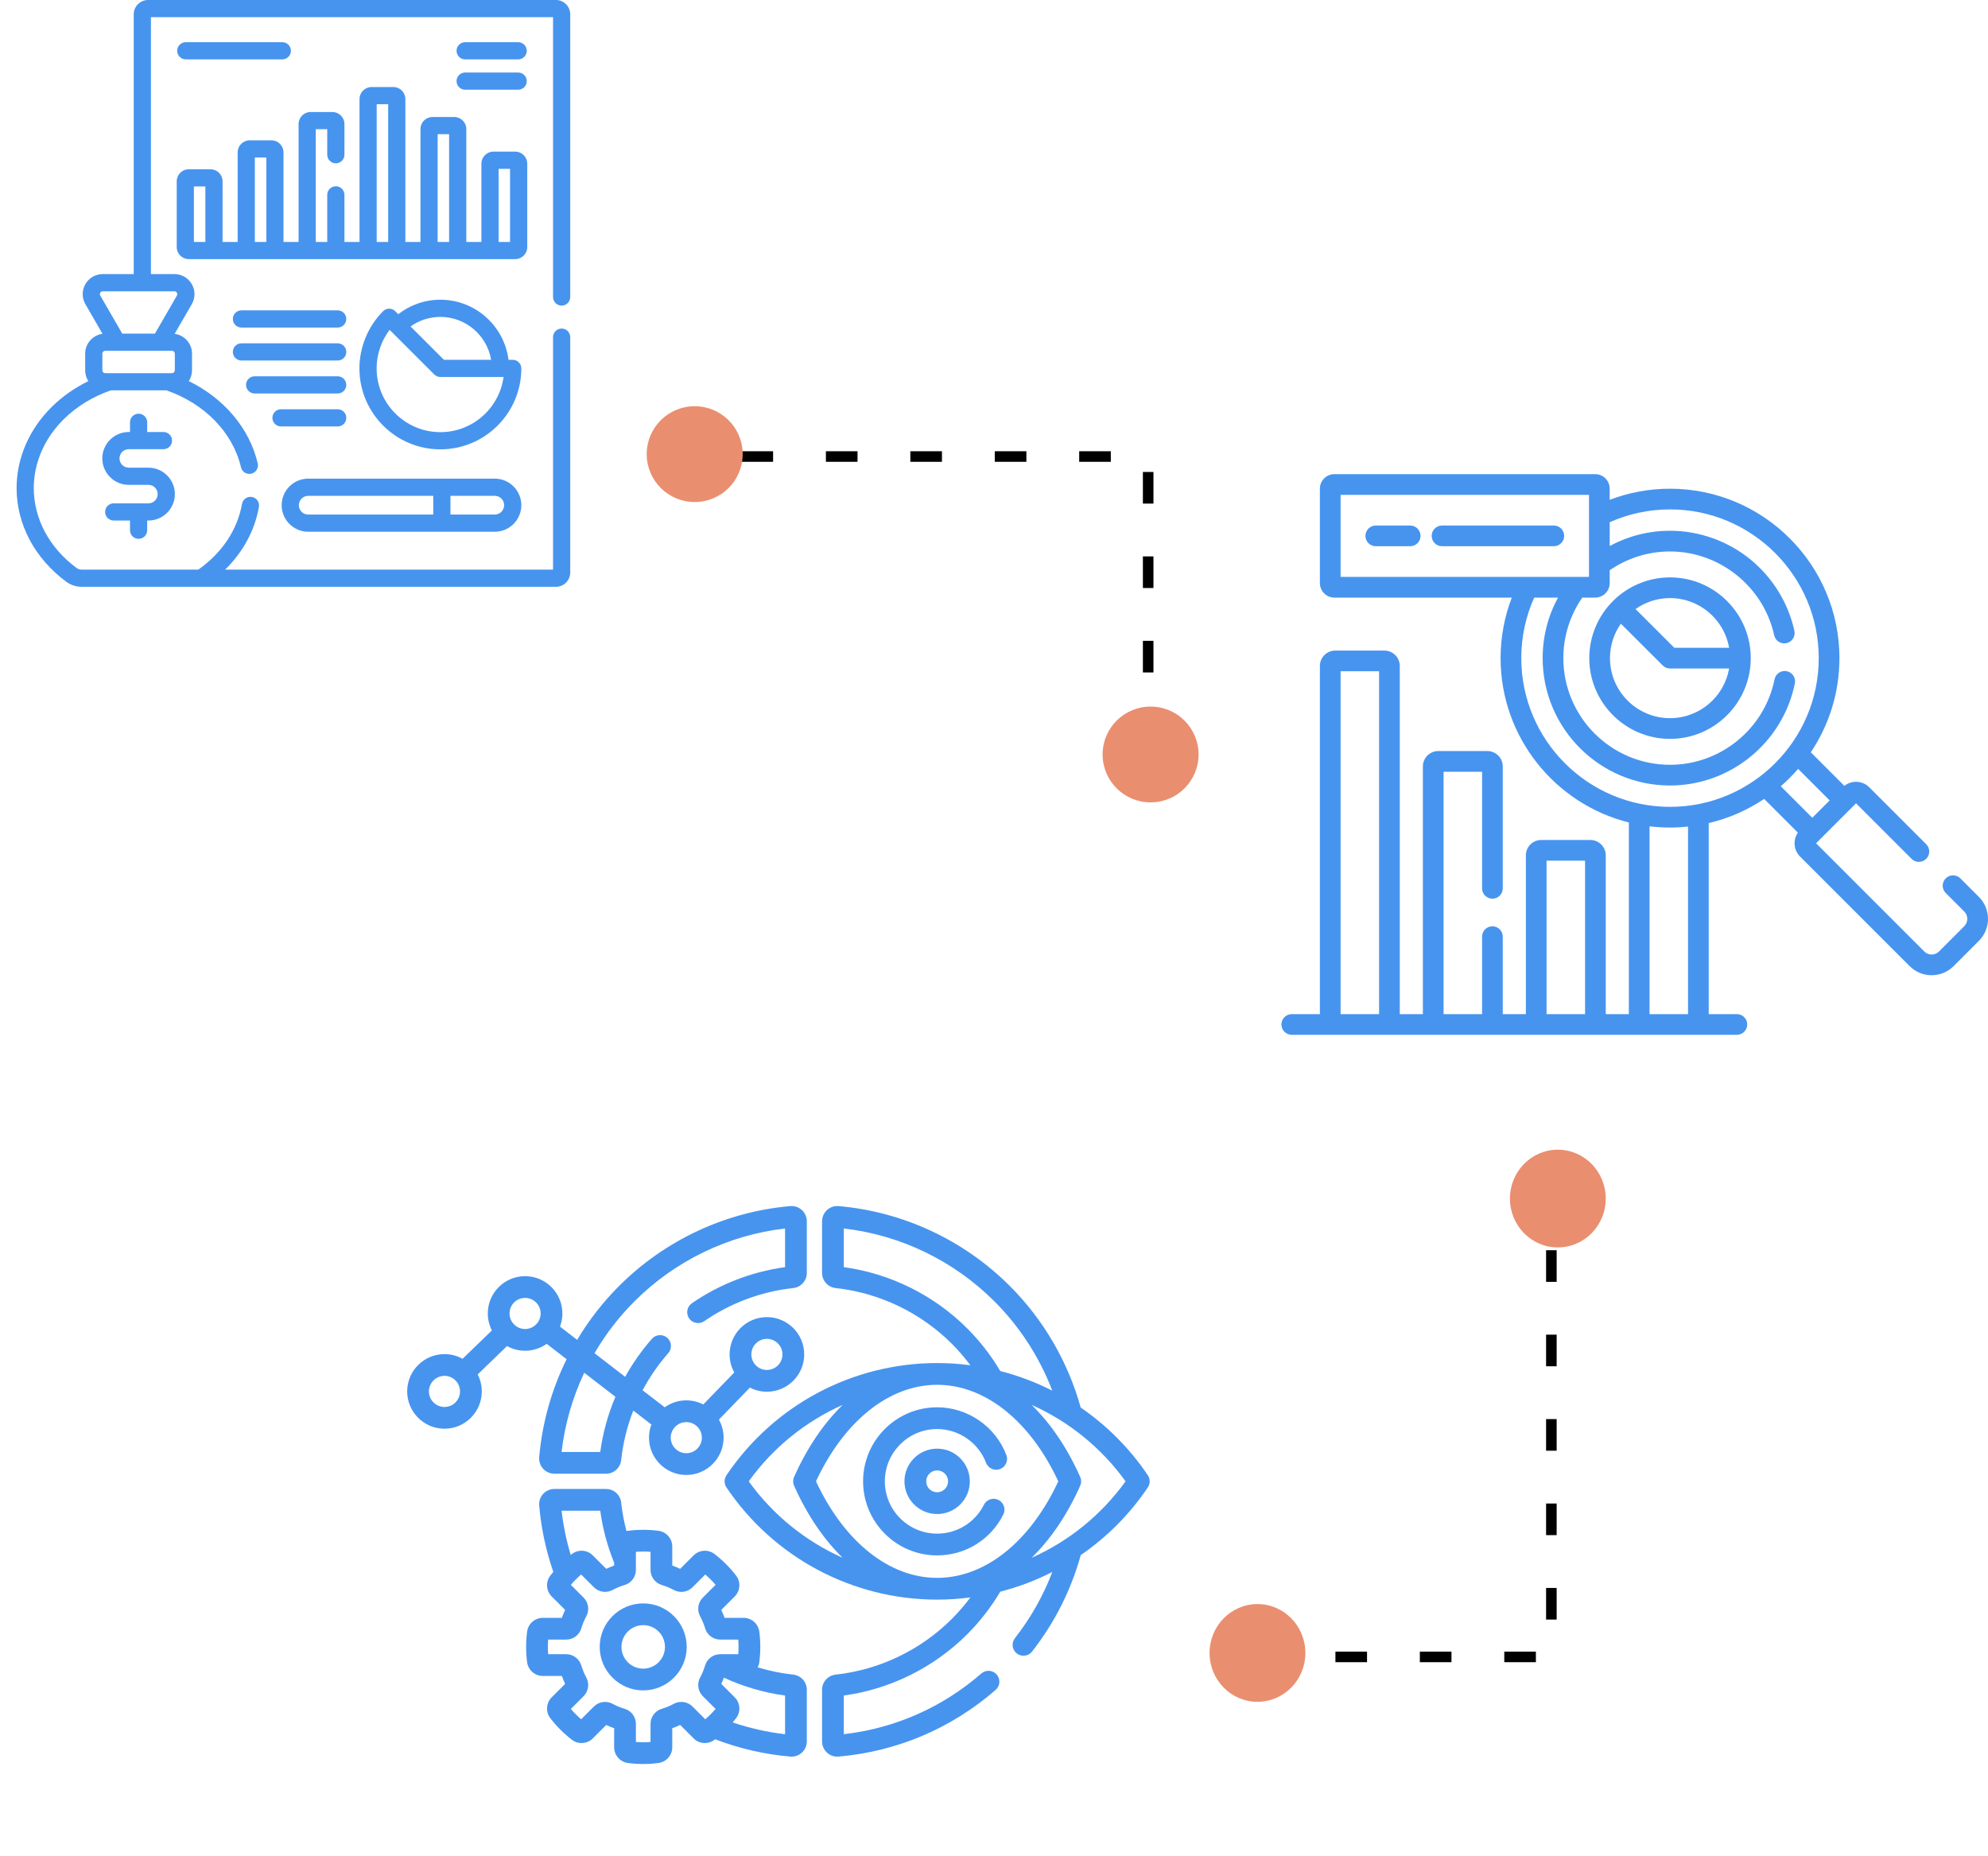 <svg width="166" height="155" viewBox="0 0 166 155" fill="none" xmlns="http://www.w3.org/2000/svg">
<g clip-path="url(#clip0)">
<path d="M66.233 139.831H66.233C65.222 139.722 64.23 139.517 63.268 139.224C63.336 139.092 63.383 138.948 63.403 138.794C63.458 138.373 63.486 137.943 63.486 137.517C63.486 137.091 63.458 136.662 63.403 136.24C63.317 135.585 62.753 135.091 62.091 135.091H60.501C60.421 134.866 60.329 134.645 60.227 134.43L61.351 133.306C61.819 132.838 61.869 132.09 61.466 131.566C60.946 130.888 60.338 130.28 59.66 129.759C59.136 129.357 58.388 129.407 57.92 129.875L56.796 130.999C56.581 130.897 56.36 130.805 56.135 130.725V129.135C56.135 128.473 55.641 127.909 54.986 127.823C54.142 127.712 53.275 127.712 52.431 127.823C52.39 127.828 52.35 127.836 52.31 127.845C52.105 127.067 51.956 126.273 51.868 125.467C51.797 124.818 51.254 124.329 50.604 124.329H46.29C45.934 124.329 45.593 124.48 45.352 124.742C45.112 125.003 44.993 125.355 45.023 125.708C45.188 127.616 45.587 129.475 46.202 131.253C46.117 131.356 46.032 131.459 45.951 131.565C45.548 132.089 45.598 132.837 46.066 133.306L47.19 134.43C47.088 134.645 46.996 134.866 46.916 135.091H45.326C44.664 135.091 44.1 135.585 44.014 136.24C43.959 136.661 43.931 137.091 43.931 137.517C43.931 137.943 43.959 138.373 44.014 138.794C44.1 139.449 44.664 139.943 45.326 139.943H46.916C46.997 140.168 47.088 140.389 47.19 140.605L46.066 141.729C45.598 142.197 45.549 142.945 45.951 143.469C46.472 144.146 47.08 144.754 47.757 145.275C48.281 145.677 49.029 145.628 49.497 145.16L50.621 144.036C50.837 144.138 51.058 144.229 51.283 144.309V145.9C51.283 146.561 51.776 147.125 52.432 147.211C52.853 147.267 53.283 147.295 53.709 147.295C54.135 147.295 54.564 147.267 54.986 147.211C55.641 147.125 56.135 146.562 56.135 145.9V144.309C56.36 144.229 56.581 144.138 56.796 144.036L57.92 145.16C58.388 145.628 59.136 145.677 59.66 145.275C59.679 145.26 59.698 145.245 59.716 145.23C61.713 145.998 63.82 146.488 65.992 146.676C66.028 146.679 66.064 146.681 66.1 146.681C66.415 146.681 66.723 146.562 66.957 146.347C67.219 146.107 67.37 145.765 67.37 145.409V141.095C67.37 140.445 66.881 139.902 66.233 139.831V139.831ZM50.121 126.146C50.325 127.646 50.717 129.104 51.283 130.493V130.725C51.058 130.805 50.837 130.897 50.621 130.999L49.498 129.875C49.03 129.407 48.281 129.357 47.757 129.76C47.724 129.786 47.691 129.813 47.657 129.839C47.296 128.64 47.037 127.406 46.893 126.146H50.121ZM55.263 142.685C54.698 142.854 54.319 143.363 54.319 143.951V145.455C53.912 145.486 53.505 145.486 53.099 145.455V143.951C53.099 143.363 52.719 142.854 52.154 142.685C51.808 142.581 51.471 142.441 51.154 142.27C50.634 141.991 50.006 142.082 49.59 142.498L48.527 143.561C48.218 143.296 47.93 143.008 47.665 142.699L48.727 141.636C49.144 141.22 49.235 140.592 48.956 140.072C48.785 139.755 48.645 139.418 48.541 139.072C48.372 138.507 47.863 138.127 47.274 138.127H45.771C45.756 137.924 45.748 137.72 45.748 137.517C45.748 137.314 45.755 137.11 45.771 136.907H47.275C47.863 136.907 48.372 136.528 48.541 135.963C48.645 135.616 48.785 135.28 48.956 134.962C49.235 134.443 49.144 133.814 48.728 133.398L47.665 132.336C47.93 132.027 48.218 131.738 48.527 131.473L49.59 132.536C50.006 132.952 50.634 133.043 51.154 132.764C51.471 132.593 51.808 132.453 52.155 132.35C52.72 132.18 53.099 131.671 53.099 131.083V129.579C53.505 129.548 53.913 129.548 54.319 129.579V131.083C54.319 131.671 54.698 132.18 55.263 132.35C55.609 132.453 55.946 132.593 56.264 132.764C56.783 133.043 57.412 132.952 57.828 132.536L58.89 131.473C59.199 131.738 59.488 132.027 59.753 132.335L58.69 133.398C58.69 133.398 58.69 133.398 58.69 133.398C58.274 133.814 58.182 134.443 58.462 134.962C58.633 135.28 58.773 135.616 58.876 135.963C59.046 136.528 59.555 136.907 60.143 136.907H61.647C61.662 137.11 61.67 137.314 61.67 137.517C61.67 137.72 61.662 137.924 61.647 138.127H60.143C59.555 138.127 59.046 138.506 58.876 139.071C58.773 139.417 58.633 139.754 58.462 140.072C58.182 140.591 58.274 141.22 58.69 141.636L59.753 142.698C59.488 143.007 59.199 143.296 58.89 143.561L57.828 142.498C57.411 142.082 56.783 141.99 56.264 142.27C55.946 142.441 55.609 142.581 55.263 142.685V142.685ZM65.554 144.807C64.052 144.635 62.589 144.302 61.178 143.824C61.277 143.707 61.373 143.589 61.466 143.469C61.869 142.945 61.819 142.197 61.351 141.729L60.227 140.605C60.307 140.435 60.379 140.262 60.446 140.087C62.059 140.832 63.777 141.337 65.554 141.578V144.807Z" fill="#4794EF"/>
<path d="M95.845 123.186C94.325 120.929 92.414 119.023 90.238 117.53C89.181 113.721 87.151 110.212 84.32 107.38C80.484 103.545 75.406 101.176 70.021 100.71C69.669 100.68 69.317 100.8 69.055 101.039C68.793 101.28 68.643 101.622 68.643 101.977V106.291C68.643 106.941 69.132 107.485 69.78 107.555H69.78C73.431 107.951 76.878 109.606 79.486 112.214C80.044 112.773 80.558 113.37 81.025 113.999C80.113 113.879 79.187 113.816 78.252 113.816C71.188 113.816 64.612 117.319 60.659 123.186C60.453 123.493 60.453 123.894 60.659 124.201C64.612 130.068 71.188 133.57 78.252 133.57C79.187 133.57 80.113 133.507 81.025 133.387C80.558 134.016 80.044 134.614 79.486 135.173C76.878 137.781 73.431 139.435 69.78 139.832C69.132 139.902 68.643 140.445 68.643 141.095V145.409C68.643 145.765 68.793 146.107 69.055 146.347C69.29 146.562 69.597 146.681 69.913 146.681C69.949 146.681 69.985 146.679 70.021 146.676C74.898 146.254 79.434 144.328 83.138 141.107C83.516 140.778 83.556 140.204 83.227 139.826C82.898 139.447 82.324 139.407 81.946 139.736C78.685 142.572 74.724 144.318 70.459 144.807V141.578C74.341 141.048 77.986 139.241 80.77 136.457C81.839 135.388 82.761 134.191 83.524 132.905C85.033 132.518 86.489 131.966 87.868 131.264C87.116 133.237 86.07 135.099 84.747 136.788C84.438 137.182 84.507 137.753 84.902 138.063C85.297 138.372 85.868 138.302 86.177 137.908C88.065 135.497 89.438 132.764 90.243 129.853C92.417 128.361 94.325 126.456 95.845 124.2C96.052 123.894 96.052 123.493 95.845 123.186V123.186ZM80.77 110.93C77.986 108.145 74.341 106.338 70.459 105.808V102.58C75.197 103.126 79.644 105.273 83.035 108.665C85.167 110.797 86.806 113.346 87.866 116.121C86.487 115.42 85.033 114.869 83.524 114.482C82.761 113.195 81.839 111.998 80.77 110.93V110.93ZM62.52 123.693C64.554 120.869 67.272 118.688 70.363 117.31C68.774 118.862 67.389 120.893 66.308 123.324C66.203 123.559 66.203 123.827 66.308 124.062C67.389 126.494 68.774 128.525 70.363 130.077C67.272 128.699 64.554 126.517 62.52 123.693V123.693ZM78.252 131.754C74.255 131.754 70.495 128.749 68.135 123.693C70.495 118.637 74.255 115.633 78.252 115.633C82.249 115.633 86.01 118.637 88.369 123.693C86.01 128.749 82.249 131.754 78.252 131.754ZM86.142 130.077C87.731 128.524 89.116 126.494 90.197 124.062C90.302 123.828 90.302 123.559 90.197 123.324C89.116 120.893 87.731 118.862 86.142 117.31C89.233 118.688 91.95 120.869 93.985 123.693C91.951 126.517 89.233 128.699 86.142 130.077V130.077Z" fill="#4794EF"/>
<path d="M82.335 122.143C82.513 122.612 83.038 122.848 83.507 122.669C83.975 122.491 84.211 121.967 84.033 121.498C83.127 119.113 80.804 117.51 78.252 117.51C74.843 117.51 72.069 120.284 72.069 123.693C72.069 127.103 74.843 129.877 78.252 129.877C80.603 129.877 82.721 128.57 83.778 126.467C84.004 126.019 83.823 125.473 83.375 125.247C82.927 125.022 82.381 125.203 82.156 125.651C81.408 127.137 79.913 128.06 78.252 128.06C75.844 128.06 73.885 126.101 73.885 123.693C73.885 121.285 75.844 119.326 78.252 119.326C80.054 119.326 81.695 120.458 82.335 122.143V122.143Z" fill="#4794EF"/>
<path d="M75.523 123.693C75.523 125.198 76.747 126.423 78.252 126.423C79.757 126.423 80.981 125.198 80.981 123.693C80.981 122.188 79.757 120.964 78.252 120.964C76.747 120.964 75.523 122.188 75.523 123.693V123.693ZM79.165 123.693C79.165 124.197 78.755 124.606 78.252 124.606C77.749 124.606 77.339 124.197 77.339 123.693C77.339 123.19 77.749 122.781 78.252 122.781C78.755 122.781 79.165 123.19 79.165 123.693V123.693Z" fill="#4794EF"/>
<path d="M47.313 113.493C46.056 116.041 45.271 118.817 45.023 121.679C44.993 122.031 45.113 122.383 45.352 122.644C45.593 122.907 45.935 123.057 46.291 123.057H50.604C51.254 123.057 51.798 122.568 51.868 121.92C52.024 120.488 52.366 119.101 52.881 117.783L54.392 118.947C54.263 119.289 54.191 119.659 54.191 120.046C54.191 121.763 55.589 123.161 57.306 123.161C59.024 123.161 60.421 121.763 60.421 120.046C60.421 119.499 60.279 118.985 60.031 118.538L62.617 115.866C63.044 116.085 63.526 116.21 64.037 116.21C65.754 116.21 67.152 114.812 67.152 113.095C67.152 111.377 65.754 109.98 64.037 109.98C62.319 109.98 60.922 111.377 60.922 113.095C60.922 113.642 61.064 114.156 61.312 114.603L58.725 117.275C58.3 117.055 57.817 116.931 57.306 116.931C56.634 116.931 56.012 117.146 55.502 117.509L53.658 116.089C54.244 114.987 54.961 113.948 55.8 112.991C56.131 112.614 56.093 112.04 55.717 111.709C55.34 111.378 54.766 111.416 54.435 111.793C53.571 112.778 52.824 113.841 52.201 114.966L49.643 112.995C50.558 111.425 51.676 109.967 52.978 108.665C56.37 105.273 60.816 103.126 65.554 102.58V105.808C62.772 106.188 60.091 107.225 57.774 108.822C57.361 109.107 57.257 109.672 57.542 110.085C57.826 110.498 58.392 110.602 58.805 110.318C61.009 108.799 63.577 107.843 66.233 107.555C66.881 107.485 67.37 106.941 67.37 106.291V101.977C67.37 101.622 67.22 101.28 66.958 101.039C66.696 100.8 66.344 100.679 65.992 100.71C60.607 101.177 55.529 103.545 51.694 107.38C50.336 108.738 49.164 110.251 48.193 111.878L46.76 110.773C46.889 110.431 46.96 110.061 46.96 109.675C46.96 107.957 45.563 106.56 43.846 106.56C42.128 106.56 40.731 107.957 40.731 109.675C40.731 110.185 40.855 110.667 41.073 111.092L38.625 113.461C38.177 113.212 37.663 113.07 37.115 113.07C35.397 113.069 34 114.467 34 116.184C34 117.902 35.397 119.299 37.115 119.299C38.832 119.299 40.23 117.902 40.23 116.184C40.23 115.674 40.105 115.192 39.887 114.766L42.336 112.398C42.783 112.647 43.298 112.789 43.845 112.789C44.517 112.789 45.14 112.575 45.65 112.211L47.313 113.493ZM64.037 111.796C64.753 111.796 65.335 112.379 65.335 113.095C65.335 113.811 64.753 114.393 64.037 114.393C63.321 114.393 62.738 113.811 62.738 113.095C62.738 112.379 63.321 111.796 64.037 111.796ZM57.306 118.747C58.022 118.747 58.605 119.33 58.605 120.046C58.605 120.762 58.022 121.344 57.306 121.344C56.59 121.344 56.008 120.762 56.008 120.046C56.008 119.33 56.59 118.747 57.306 118.747ZM48.785 114.626L51.389 116.633C50.767 118.096 50.338 119.642 50.121 121.241H46.893C47.159 118.938 47.803 116.704 48.785 114.626ZM37.115 117.483C36.399 117.483 35.816 116.9 35.816 116.184C35.816 115.468 36.399 114.886 37.115 114.886C37.831 114.886 38.413 115.468 38.413 116.184C38.413 116.9 37.831 117.483 37.115 117.483ZM43.845 110.973C43.129 110.973 42.547 110.39 42.547 109.674C42.547 108.959 43.13 108.376 43.845 108.376C44.561 108.376 45.144 108.959 45.144 109.674C45.144 110.39 44.561 110.973 43.845 110.973Z" fill="#4794EF"/>
<path d="M57.342 137.517C57.342 135.514 55.712 133.885 53.709 133.885C51.706 133.885 50.076 135.514 50.076 137.517C50.076 139.52 51.706 141.15 53.709 141.15C55.712 141.15 57.342 139.52 57.342 137.517ZM53.709 139.334C52.707 139.334 51.893 138.519 51.893 137.517C51.893 136.516 52.707 135.701 53.709 135.701C54.711 135.701 55.525 136.516 55.525 137.517C55.525 138.519 54.711 139.334 53.709 139.334Z" fill="#4794EF"/>
</g>
<path d="M46.897 25.52C47.293 25.52 47.615 25.199 47.615 24.802V1.196C47.615 0.537 47.078 0 46.418 0H12.363C11.703 0 11.166 0.537 11.166 1.196V22.887H8.581C7.976 22.887 7.433 23.2 7.131 23.724C6.828 24.249 6.828 24.875 7.131 25.399L8.559 27.873C7.743 27.985 7.111 28.684 7.111 29.531V30.92C7.111 31.253 7.21 31.562 7.378 31.823C6.24 32.381 5.206 33.104 4.327 33.971C2.43 35.843 1.386 38.253 1.386 40.758C1.386 43.782 2.903 46.636 5.549 48.587C5.911 48.853 6.362 49 6.819 49H12.363H16.781H46.419C47.078 49 47.615 48.463 47.615 47.804V28.152C47.615 27.755 47.293 27.434 46.897 27.434C46.501 27.434 46.179 27.755 46.179 28.152V47.565H18.799C20.292 46.102 21.274 44.296 21.621 42.33C21.69 41.939 21.429 41.567 21.039 41.498C20.649 41.429 20.276 41.69 20.207 42.081C19.827 44.236 18.535 46.176 16.558 47.565H6.819C6.666 47.565 6.518 47.517 6.401 47.431C4.126 45.754 2.821 43.321 2.821 40.758C2.821 38.64 3.714 36.593 5.335 34.993C6.413 33.931 7.759 33.113 9.255 32.595H13.898C17.049 33.688 19.433 36.079 20.122 39.019C20.212 39.405 20.598 39.645 20.985 39.554C21.371 39.464 21.61 39.078 21.52 38.692C20.825 35.727 18.675 33.248 15.767 31.823C15.935 31.562 16.034 31.253 16.034 30.92V29.531C16.034 28.684 15.402 27.985 14.585 27.873L16.014 25.399C16.317 24.875 16.317 24.249 16.014 23.724C15.711 23.2 15.169 22.887 14.563 22.887H12.602V1.436H46.179V24.802C46.179 25.199 46.501 25.52 46.897 25.52V25.52ZM14.598 29.531V30.92C14.598 31.052 14.491 31.159 14.359 31.159H8.786C8.654 31.159 8.547 31.052 8.547 30.92V29.531C8.547 29.399 8.654 29.292 8.786 29.292H14.359C14.491 29.292 14.598 29.399 14.598 29.531ZM14.563 24.323C14.684 24.323 14.745 24.397 14.771 24.442C14.796 24.487 14.831 24.577 14.771 24.681L12.938 27.856H10.207L8.374 24.681C8.314 24.577 8.348 24.487 8.374 24.442C8.4 24.397 8.461 24.323 8.581 24.323H14.563Z" fill="#4794EF"/>
<path d="M11.572 44.993C11.969 44.993 12.29 44.672 12.29 44.275V43.465H12.395C13.612 43.465 14.602 42.474 14.602 41.258C14.602 40.041 13.612 39.051 12.395 39.051H10.749C10.324 39.051 9.978 38.705 9.978 38.279C9.978 37.854 10.324 37.508 10.749 37.508H13.649C14.046 37.508 14.367 37.186 14.367 36.79C14.367 36.393 14.046 36.072 13.649 36.072H12.29V35.261C12.29 34.865 11.969 34.544 11.572 34.544C11.176 34.544 10.855 34.865 10.855 35.261V36.072H10.749C9.533 36.072 8.542 37.062 8.542 38.279C8.542 39.496 9.533 40.486 10.749 40.486H12.395C12.821 40.486 13.167 40.832 13.167 41.258C13.167 41.683 12.821 42.029 12.395 42.029H9.495C9.099 42.029 8.778 42.35 8.778 42.747C8.778 43.143 9.099 43.465 9.495 43.465H10.855V44.275C10.855 44.672 11.176 44.993 11.572 44.993Z" fill="#4794EF"/>
<path d="M44.025 20.633V13.666C44.025 13.112 43.575 12.661 43.02 12.661H41.202C40.648 12.661 40.197 13.112 40.197 13.666V20.202H38.937V10.775C38.937 10.221 38.486 9.77 37.932 9.77H36.114C35.56 9.77 35.109 10.221 35.109 10.775V20.202H33.849V8.272C33.849 7.718 33.398 7.267 32.844 7.267H31.026C30.471 7.267 30.021 7.718 30.021 8.272V20.202H28.761V16.27C28.761 15.873 28.439 15.552 28.043 15.552C27.646 15.552 27.325 15.873 27.325 16.27V20.202H26.368V10.789H27.325V12.92C27.325 13.316 27.646 13.638 28.043 13.638C28.439 13.638 28.761 13.316 28.761 12.92V10.358C28.761 9.804 28.31 9.353 27.756 9.353H25.937C25.383 9.353 24.932 9.804 24.932 10.358V20.202H23.672V12.722C23.672 12.168 23.221 11.717 22.667 11.717H20.849C20.295 11.717 19.844 12.168 19.844 12.722V20.202H18.584V15.139C18.584 14.585 18.133 14.134 17.579 14.134H15.761C15.207 14.134 14.756 14.585 14.756 15.139V20.632C14.756 21.186 15.207 21.637 15.761 21.637H43.02C43.575 21.637 44.025 21.187 44.025 20.633V20.633ZM17.148 20.202H16.967H16.191V15.57H17.148V20.202ZM22.237 20.202H21.28V13.153H22.237V20.202ZM32.413 20.202H31.456V8.702H32.413V20.202ZM37.501 20.202H36.544V11.206H37.501V20.202ZM42.59 20.202H41.85H41.633V14.097H42.59V20.202Z" fill="#4794EF"/>
<path d="M42.813 30.044H42.46C42.106 27.219 39.691 25.026 36.772 25.026C35.447 25.026 34.227 25.479 33.255 26.236L33.004 25.985C32.869 25.85 32.687 25.775 32.497 25.775C32.497 25.775 32.496 25.775 32.496 25.775C32.306 25.775 32.123 25.851 31.989 25.985C30.733 27.243 30.012 28.984 30.012 30.762C30.012 34.489 33.044 37.521 36.771 37.521C40.498 37.521 43.531 34.489 43.531 30.762C43.531 30.365 43.209 30.044 42.813 30.044ZM36.772 26.462C38.898 26.462 40.667 28.014 41.01 30.044H37.069L34.281 27.26C34.984 26.758 35.844 26.462 36.772 26.462V26.462ZM36.772 36.085C33.836 36.085 31.448 33.697 31.448 30.762C31.448 29.602 31.837 28.463 32.532 27.543L36.264 31.27C36.399 31.404 36.581 31.479 36.772 31.479H42.047C41.696 34.077 39.464 36.085 36.772 36.085Z" fill="#4794EF"/>
<path d="M20.16 27.351H28.198C28.594 27.351 28.916 27.029 28.916 26.633C28.916 26.236 28.594 25.915 28.198 25.915H20.16C19.764 25.915 19.442 26.236 19.442 26.633C19.442 27.029 19.764 27.351 20.16 27.351Z" fill="#4794EF"/>
<path d="M20.16 30.103H28.198C28.594 30.103 28.916 29.782 28.916 29.385C28.916 28.989 28.594 28.668 28.198 28.668H20.16C19.764 28.668 19.442 28.989 19.442 29.385C19.442 29.782 19.764 30.103 20.16 30.103Z" fill="#4794EF"/>
<path d="M21.261 32.856H28.198C28.594 32.856 28.916 32.534 28.916 32.138C28.916 31.741 28.594 31.42 28.198 31.42H21.261C20.865 31.42 20.544 31.741 20.544 32.138C20.544 32.534 20.865 32.856 21.261 32.856V32.856Z" fill="#4794EF"/>
<path d="M23.463 35.608H28.198C28.594 35.608 28.916 35.287 28.916 34.89C28.916 34.494 28.594 34.173 28.198 34.173H23.463C23.067 34.173 22.746 34.494 22.746 34.89C22.746 35.287 23.067 35.608 23.463 35.608Z" fill="#4794EF"/>
<path d="M23.573 4.959C23.97 4.959 24.291 4.637 24.291 4.241C24.291 3.844 23.97 3.523 23.573 3.523H15.513C15.117 3.523 14.795 3.844 14.795 4.241C14.795 4.637 15.117 4.959 15.513 4.959H23.573Z" fill="#4794EF"/>
<path d="M38.841 4.959H43.267C43.664 4.959 43.985 4.637 43.985 4.241C43.985 3.844 43.664 3.523 43.267 3.523H38.841C38.444 3.523 38.123 3.844 38.123 4.241C38.123 4.637 38.444 4.959 38.841 4.959Z" fill="#4794EF"/>
<path d="M38.841 7.491H43.267C43.664 7.491 43.985 7.17 43.985 6.773C43.985 6.377 43.664 6.056 43.267 6.056H38.841C38.444 6.056 38.123 6.377 38.123 6.773C38.123 7.17 38.444 7.491 38.841 7.491Z" fill="#4794EF"/>
<path d="M25.736 44.401H41.314C42.536 44.401 43.531 43.407 43.531 42.184C43.531 40.962 42.536 39.967 41.314 39.967H25.736C24.514 39.967 23.519 40.962 23.519 42.184C23.519 43.407 24.514 44.401 25.736 44.401ZM37.614 41.403H41.314C41.745 41.403 42.095 41.753 42.095 42.184C42.095 42.615 41.745 42.966 41.314 42.966H37.614V41.403ZM25.736 41.403H36.178V42.966H25.736C25.305 42.966 24.955 42.615 24.955 42.184C24.955 41.753 25.305 41.403 25.736 41.403V41.403Z" fill="#4794EF"/>
<path d="M165.241 74.893L163.693 73.345C163.355 73.007 162.808 73.007 162.47 73.345C162.133 73.682 162.133 74.23 162.47 74.567L164.018 76.115C164.182 76.278 164.271 76.496 164.271 76.726C164.271 76.957 164.182 77.174 164.018 77.337L161.904 79.452C161.567 79.789 161.019 79.789 160.682 79.452L151.644 70.414L154.98 67.077L159.618 71.715C159.956 72.053 160.503 72.053 160.841 71.715C161.178 71.378 161.178 70.831 160.841 70.493L156.085 65.738C155.79 65.443 155.398 65.28 154.98 65.28C154.622 65.28 154.283 65.4 154.007 65.621L151.203 62.817C152.713 60.567 153.595 57.862 153.595 54.955C153.595 47.154 147.248 40.808 139.448 40.808C137.674 40.808 135.977 41.137 134.411 41.736V40.802C134.411 40.135 133.869 39.592 133.202 39.592H111.422C110.755 39.592 110.212 40.135 110.212 40.802V48.69C110.212 49.357 110.755 49.9 111.422 49.9H126.236C125.633 51.471 125.301 53.174 125.301 54.955C125.301 61.571 129.866 67.139 136.011 68.679V84.68H134.082V71.422C134.082 70.714 133.506 70.139 132.798 70.139H128.695C127.987 70.139 127.411 70.714 127.411 71.422V84.68H125.482V78.211C125.482 77.734 125.096 77.347 124.618 77.347C124.141 77.347 123.754 77.734 123.754 78.211V84.68H120.54V64.443H123.754V74.178C123.754 74.655 124.141 75.042 124.618 75.042C125.096 75.042 125.482 74.655 125.482 74.178V63.998C125.482 63.29 124.907 62.714 124.199 62.714H120.095C119.387 62.714 118.812 63.29 118.812 63.998V84.68H116.883V55.607C116.883 54.899 116.307 54.324 115.6 54.324H111.496C110.788 54.324 110.212 54.899 110.212 55.607V84.68H107.864C107.387 84.68 107 85.067 107 85.544C107 86.021 107.387 86.408 107.864 86.408H145.03C145.507 86.408 145.894 86.021 145.894 85.544C145.894 85.067 145.507 84.68 145.03 84.68H142.681V68.728C144.358 68.334 145.921 67.642 147.31 66.71L150.125 69.526C149.704 70.134 149.763 70.977 150.304 71.519L159.459 80.674C159.965 81.18 160.629 81.432 161.293 81.432C161.957 81.432 162.621 81.18 163.126 80.674L165.24 78.56C165.73 78.07 166 77.419 166 76.726C166 76.034 165.73 75.383 165.241 74.893V74.893ZM115.155 84.68H111.941V56.052H115.155V84.68ZM132.354 84.68H129.14V71.867H132.354V84.68ZM111.941 48.171V41.321H132.683V48.172H111.941V48.171ZM140.953 84.68H137.739V68.998C138.299 69.066 138.869 69.102 139.448 69.102C139.956 69.102 140.458 69.073 140.953 69.021V84.68ZM139.448 67.373C132.6 67.373 127.029 61.802 127.029 54.955C127.029 53.156 127.415 51.445 128.107 49.9H130.095C129.278 51.404 128.813 53.126 128.813 54.955C128.813 60.819 133.583 65.59 139.448 65.59C144.49 65.59 148.874 62.004 149.872 57.064C149.967 56.596 149.664 56.14 149.196 56.046C148.728 55.951 148.272 56.254 148.178 56.721C147.342 60.859 143.67 63.861 139.448 63.861C134.537 63.861 130.541 59.866 130.541 54.955C130.541 53.078 131.127 51.337 132.122 49.9H133.202C133.869 49.9 134.412 49.357 134.412 48.69V47.616C135.845 46.629 137.579 46.048 139.448 46.048C143.598 46.048 147.256 48.991 148.146 53.045C148.248 53.511 148.709 53.806 149.175 53.703C149.641 53.601 149.936 53.14 149.834 52.674C149.323 50.344 148.016 48.225 146.155 46.708C144.265 45.168 141.884 44.319 139.448 44.319C137.626 44.319 135.912 44.781 134.412 45.592V43.605C135.952 42.919 137.656 42.536 139.448 42.536C146.295 42.536 151.866 48.107 151.866 54.955C151.866 61.802 146.295 67.373 139.448 67.373V67.373ZM148.696 65.652C149.213 65.204 149.697 64.72 150.145 64.203L152.777 66.836L151.328 68.284L148.696 65.652Z" fill="#4794EF"/>
<path d="M139.448 48.213C135.73 48.213 132.706 51.237 132.706 54.955C132.706 58.672 135.73 61.697 139.448 61.697C143.165 61.697 146.19 58.672 146.19 54.955C146.19 51.237 143.165 48.213 139.448 48.213V48.213ZM139.448 59.968C136.684 59.968 134.435 57.719 134.435 54.955C134.435 53.885 134.772 52.894 135.345 52.079L138.837 55.566C138.999 55.728 139.219 55.819 139.448 55.819H144.385C143.974 58.173 141.918 59.968 139.448 59.968V59.968ZM139.806 54.09L136.567 50.856C137.383 50.281 138.376 49.941 139.448 49.941C141.918 49.941 143.974 51.737 144.385 54.091H139.806V54.09Z" fill="#4794EF"/>
<path d="M117.752 43.882H114.879C114.402 43.882 114.015 44.269 114.015 44.746C114.015 45.223 114.402 45.61 114.879 45.61H117.752C118.229 45.61 118.616 45.223 118.616 44.746C118.616 44.269 118.229 43.882 117.752 43.882Z" fill="#4794EF"/>
<path d="M129.745 43.882H120.411C119.933 43.882 119.546 44.269 119.546 44.746C119.546 45.223 119.933 45.61 120.411 45.61H129.745C130.222 45.61 130.609 45.223 130.609 44.746C130.609 44.269 130.222 43.882 129.745 43.882Z" fill="#4794EF"/>
<path d="M104.459 138.353H129.541V99.529" stroke="black" stroke-width="0.882" stroke-dasharray="2.64 4.41"/>
<ellipse cx="130.081" cy="100.081" rx="4" ry="4.081" fill="#EA8E70"/>
<ellipse cx="105" cy="138.022" rx="4" ry="4.081" fill="#EA8E70"/>
<path d="M95.874 63.2V38.12L57.807 38.12" stroke="black" stroke-width="0.882" stroke-dasharray="2.64 4.41"/>
<ellipse cx="58.007" cy="37.92" rx="4" ry="4.007" transform="rotate(-90 58.007 37.92)" fill="#EA8E70"/>
<ellipse cx="96.075" cy="63" rx="4" ry="4.007" transform="rotate(-90 96.075 63)" fill="#EA8E70"/>
<defs>
<clipPath id="clip0">
<rect width="62" height="62" fill="white" transform="translate(34 93)"/>
</clipPath>
</defs>
</svg>
